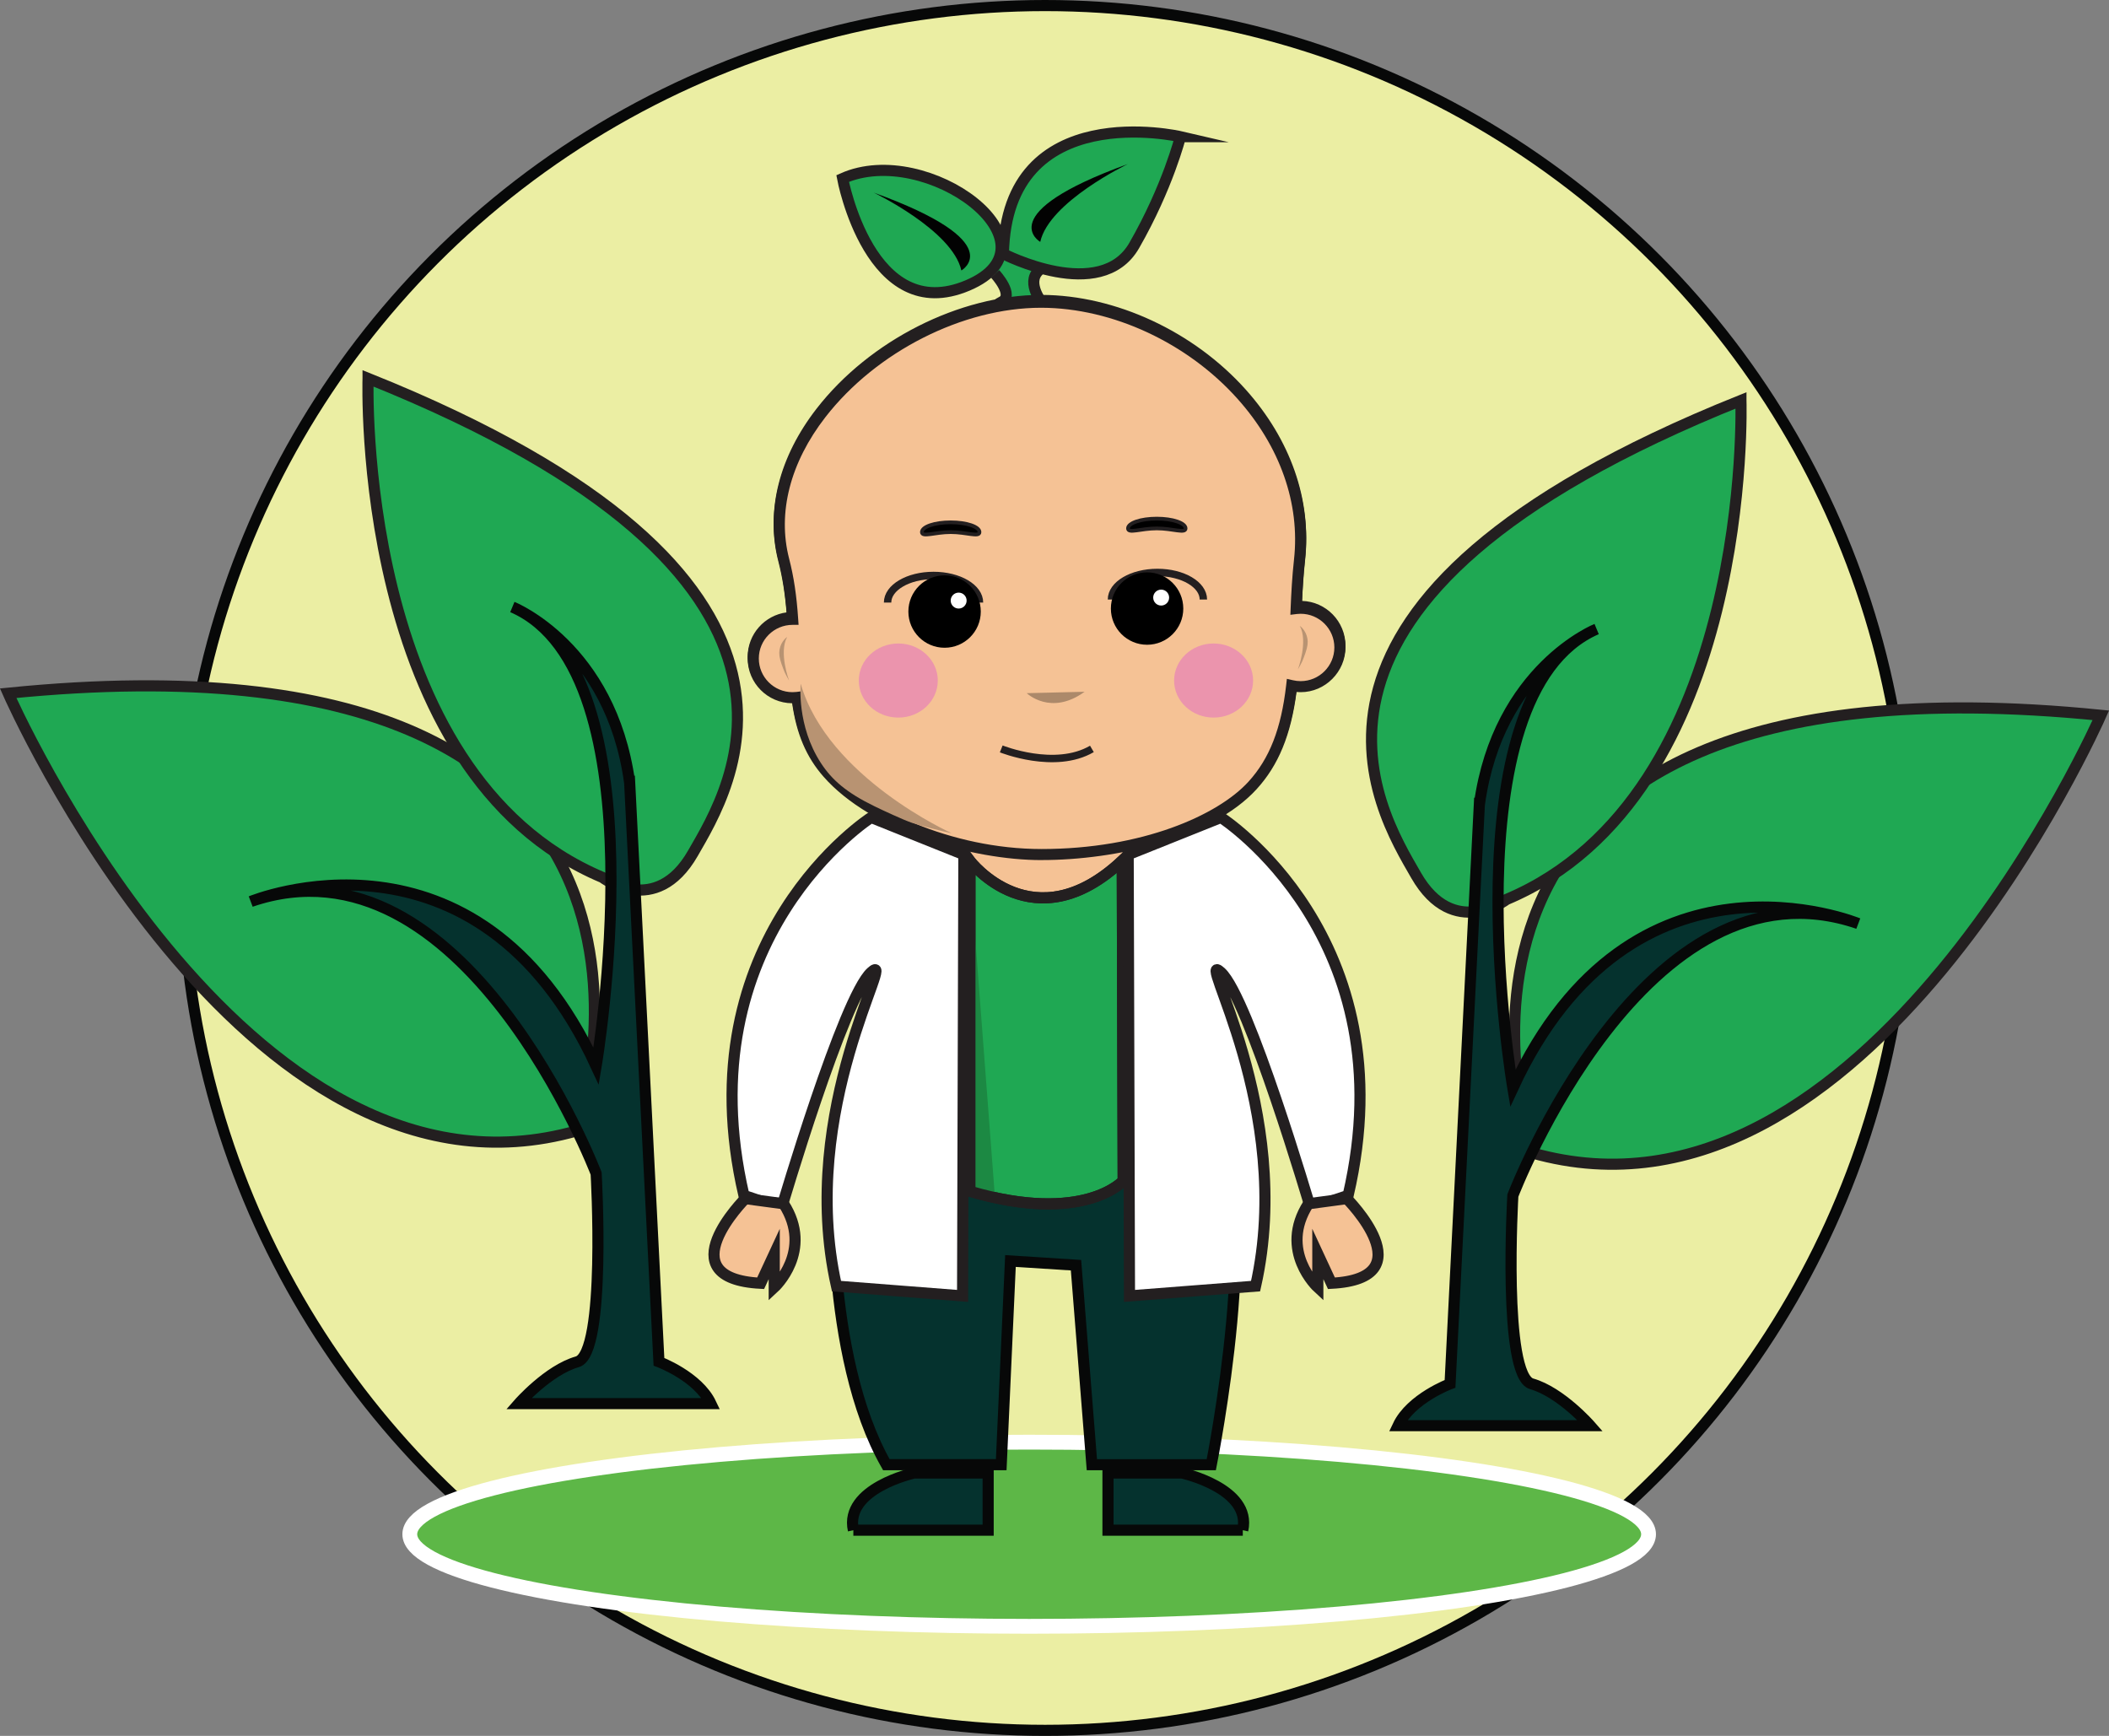 <?xml version="1.0" encoding="UTF-8"?>
<svg xmlns="http://www.w3.org/2000/svg" viewBox="0 0 569.15 468.5">
  <rect x="0" y="0" width="569.15" height="468.5" fill="#808080" stroke="none"/>
  <defs>
    <style>
      .cls-1, .cls-2, .cls-3 {
        fill: #f5c295;
      }

      .cls-4 {
        fill: #5db747;
        stroke: #fff;
        stroke-width: 4px;
      }

      .cls-4, .cls-5, .cls-2, .cls-6, .cls-7, .cls-3, .cls-8, .cls-9, .cls-10, .cls-11 {
        stroke-miterlimit: 10;
      }

      .cls-5 {
        fill: #1fa853;
      }

      .cls-5, .cls-2, .cls-7, .cls-3, .cls-8, .cls-10, .cls-11 {
        stroke: #231f20;
      }

      .cls-5, .cls-6, .cls-7, .cls-3, .cls-9, .cls-10 {
        stroke-width: 3px;
      }

      .cls-12 {
        fill: #231f20;
      }

      .cls-2, .cls-8 {
        stroke-width: 2px;
      }

      .cls-6 {
        fill: #ebeea3;
      }

      .cls-6, .cls-9 {
        stroke: #070808;
      }

      .cls-7, .cls-13 {
        fill: #fff;
      }

      .cls-14 {
        fill: #020202;
      }

      .cls-8, .cls-10 {
        fill: none;
      }

      .cls-15 {
        fill: #eb94ad;
      }

      .cls-9 {
        fill: #05322e;
      }

      .cls-16 {
        fill: #b89372;
      }

      .cls-17 {
        fill: #1c8943;
      }

      .cls-18 {
        fill: #ac896a;
      }
    </style>
  </defs>
  <g id="Layer_4">
    <circle class="cls-6" cx="282.03" cy="234.25" r="232.75"/>
  </g>
  <g id="Layer_3">
    <path class="cls-5" d="M2.2,187.09s63.17,143.81,153.56,118.08c0,0,46.34-138.14-153.56-118.08Z"/>
    <path class="cls-5" d="M99.33,102.12s-3.57,106.54,63.25,134.68c0,0,14.35,11.01,24.4-6.49s46.19-74.54-87.65-128.19Z"/>
    <path class="cls-9" d="M169.92,211.11l7.91,156.42s10.56,3.95,14.03,11.29h-51.87s7.91-9.04,15.81-11.29,5.08-50.82,5.08-50.82c0,0-35.58-93.18-93.18-73.41,0,0,60.99-25.22,93.18,44.42,0,0,18.07-106.23-22.59-123.89,0,0,26.54,10.58,31.62,47.28Z"/>
    <ellipse class="cls-4" cx="277.74" cy="414.07" rx="167.15" ry="24.85"/>
    <g>
      <path class="cls-5" d="M566.95,193.05s-63.17,143.81-153.56,118.08c0,0-46.34-138.14,153.56-118.08Z"/>
      <path class="cls-5" d="M469.82,108.07s3.57,106.54-63.25,134.68c0,0-14.35,11.01-24.4-6.49-10.05-17.51-46.19-74.54,87.65-128.19Z"/>
      <path class="cls-9" d="M399.23,217.06l-7.91,156.42s-10.56,3.95-14.03,11.29h51.87s-7.91-9.04-15.81-11.29-5.08-50.82-5.08-50.82c0,0,35.58-93.18,93.18-73.41,0,0-60.99-25.22-93.18,44.42,0,0-18.07-106.23,22.59-123.89,0,0-26.54,10.58-31.62,47.28Z"/>
    </g>
  </g>
  <g id="Layer_2">
    <path class="cls-1" d="M260.96,229.72s19.33,35.88,45.13-1.61l-45.13,1.61Z"/>
    <path class="cls-9" d="M227.19,347.1l-1.64-23.66-.58-8.33s-2.72,50.44,14.22,80.18h31.01l2.49-54.96,17.69,1.13,4.28,53.84h32.23s14.68-73.79,0-85.84h-102.1"/>
    <path class="cls-5" d="M268.55,73.92s5.48,5.9,1.63,7.63,10.92,0,10.92,0c0,0-4.77-6,0-9.14s-10.32-3.9-10.32-3.9"/>
    <path class="cls-5" d="M227.4,48.18s7.45,40.01,33.75,28.85-10.98-39.02-33.75-28.85Z"/>
    <path class="cls-5" d="M318.56,36.89s-46.98-10.92-47.77,31.62c0,0,26.22,13.55,35.3-2.26s12.47-29.36,12.47-29.36Z"/>
    <g>
      <path class="cls-7" d="M235.1,220.61s-50.53,32.38-34.34,102.02l10.16,3.39s16.74-56.85,24.18-63.62-20.13,36.89-9.36,84.71l34.03,2.64.35-119.1-25.03-10.03Z"/>
      <path class="cls-3" d="M201.12,323.5s-21.51,21.52,4.15,22.84l3.67-7.91v9.04s10.73-9.88,2.54-22.59l-10.36-1.39Z"/>
    </g>
    <path class="cls-5" d="M261.75,232.33s17.08,22.51,41.11-.06l.25,86.42s-10.5,11.86-41.36,2.82v-89.17Z"/>
    <path class="cls-9" d="M230.29,412.98h36.38v-15.44h-19.95s-18.92,4.14-16.42,15.44Z"/>
    <path class="cls-9" d="M335.39,412.98h-36.38v-15.44h19.95s18.92,4.14,16.42,15.44Z"/>
    <path class="cls-12" d="M281.1,231.67c-18.97,0-46.05-7.9-58.87-22.53-4.63-5.29-7.26-11.44-8.45-19.8-6.63-.04-12.01-5.45-12.01-12.09,0-6.13,4.6-11.21,10.53-11.98-.42-5.38-1.14-9.93-2.25-14.21-3.44-13.3.23-27.79,10.35-40.81,14.26-18.36,38.56-30.66,60.53-30.66h.18c19.95.06,41.07,9.87,55.12,25.6,12.05,13.5,17.72,29.72,15.96,45.66-.43,3.91-.66,7.84-.82,11.33,6.5.19,11.73,5.54,11.73,12.08s-5.42,12.09-12.09,12.09c-.37,0-.75-.02-1.12-.05-1.52,11.65-4.88,19.78-10.78,26.24-12.07,13.21-37.83,19.12-58.01,19.12ZM216.4,186.09l.18,1.5c1.01,8.44,3.45,14.48,7.91,19.57,9.13,10.43,32.08,21.51,56.61,21.51,27.09,0,47.54-9.11,55.79-18.14,5.71-6.25,8.86-14.3,10.21-26.12l.19-1.67,1.64.38c.68.16,1.38.24,2.08.24,5.01,0,9.09-4.08,9.09-9.09s-4.08-9.09-9.09-9.09c-.38,0-.71.02-1.02.06l-1.76.22.07-1.77c.16-3.92.4-8.54.91-13.16,1.67-15.09-3.74-30.48-15.22-43.34-13.5-15.12-33.77-24.54-52.89-24.6-.06,0-.11,0-.17,0-21.09,0-44.45,11.84-58.16,29.5-9.53,12.27-13.01,25.84-9.81,38.22,1.26,4.86,2.03,10.02,2.44,16.26l.11,1.6h-1.6c-5.05,0-9.13,4.07-9.13,9.08s4.08,9.09,9.09,9.09c.39,0,.73-.02,1.04-.06l1.5-.19Z"/>
    <polygon class="cls-17" points="261.75 234.25 261.75 320.09 268.51 323.23 261.75 234.25"/>
    <path class="cls-10" d="M261.75,232.33s17.08,22.51,41.11-.06l.25,86.42s-10.5,11.86-41.36,2.82v-89.17Z"/>
    <path class="cls-14" d="M235.8,51.99s21.25,10.18,23.64,21.01c0,0,13.36-7.6-23.64-21.01Z"/>
    <path class="cls-14" d="M304.37,44.27s-21.25,10.18-23.64,21.01c0,0-13.36-7.6,23.64-21.01Z"/>
    <g>
      <path class="cls-7" d="M329.48,220.61s50.53,32.38,34.34,102.02l-10.16,3.39s-16.74-56.85-24.18-63.62c-7.44-6.78,20.13,36.89,9.36,84.71l-34.03,2.64-.35-119.1,25.03-10.03Z"/>
      <path class="cls-3" d="M363.46,323.5s21.51,21.52-4.15,22.84l-3.67-7.91v9.04s-10.73-9.88-2.54-22.59l10.36-1.39Z"/>
    </g>
    <g>
      <g>
        <path class="cls-1" d="M361.6,174.73c0,5.85-4.74,10.59-10.59,10.59-.83,0-1.65-.1-2.42-.28-1.16,10.17-3.77,19.5-10.59,26.96-12.36,13.53-38.89,18.63-56.9,18.63s-45.26-7.77-57.74-22.02c-5.34-6.1-7.38-12.94-8.27-20.38-.4.05-.81.07-1.23.07-5.85,0-10.59-4.74-10.59-10.59s4.74-10.58,10.59-10.58h.04c-.34-5.15-.98-10.49-2.4-15.98-8.94-34.55,32.78-69.71,69.6-69.6,36.73.11,73.66,32.81,69.6,69.6-.48,4.34-.72,8.72-.9,13.06.4-.05.8-.07,1.21-.07,5.85,0,10.59,4.74,10.59,10.59Z"/>
        <path class="cls-12" d="M281.1,232.13c-18.97,0-46.05-7.9-58.87-22.53-4.63-5.29-7.26-11.44-8.45-19.8-6.63-.04-12.01-5.45-12.01-12.09,0-6.13,4.6-11.21,10.53-11.98-.42-5.38-1.14-9.93-2.25-14.21-3.44-13.3.23-27.79,10.35-40.81,14.26-18.36,38.56-30.66,60.53-30.66.06,0,.12,0,.18,0,19.95.06,41.07,9.87,55.12,25.6,12.05,13.5,17.72,29.72,15.96,45.66-.43,3.91-.66,7.84-.82,11.33,6.5.19,11.73,5.54,11.73,12.08s-5.42,12.09-12.09,12.09c-.37,0-.75-.02-1.12-.05-1.52,11.65-4.88,19.78-10.78,26.24-12.07,13.21-37.83,19.12-58.01,19.12ZM216.4,186.56l.18,1.5c1.01,8.44,3.45,14.47,7.91,19.57,9.13,10.43,32.08,21.51,56.61,21.51,27.09,0,47.54-9.11,55.79-18.14,5.71-6.25,8.86-14.3,10.21-26.12l.19-1.67,1.64.38c.68.16,1.38.24,2.08.24,5.01,0,9.09-4.08,9.09-9.09s-4.08-9.09-9.09-9.09c-.38,0-.71.02-1.02.06l-1.76.22.07-1.77c.16-3.92.4-8.54.91-13.16,1.67-15.09-3.74-30.48-15.22-43.34-13.5-15.12-33.77-24.54-52.89-24.6-.06,0-.11,0-.17,0-21.09,0-44.45,11.84-58.16,29.5-9.53,12.27-13.01,25.84-9.81,38.22,1.26,4.86,2.03,10.02,2.44,16.26l.11,1.6h-1.6c-5.05,0-9.13,4.07-9.13,9.08s4.08,9.09,9.09,9.09c.39,0,.73-.02,1.04-.06l1.5-.19Z"/>
      </g>
      <path class="cls-2" d="M270.2,202.12s14.49,5.84,24.47,0"/>
      <path class="cls-11" d="M264.33,143.61c0,1.46-3.48,0-7.77,0s-7.77,1.46-7.77,0,3.48-2.64,7.77-2.64,7.77,1.18,7.77,2.64Z"/>
      <path class="cls-11" d="M319.95,142.61c0,1.46-3.48,0-7.77,0s-7.77,1.46-7.77,0,3.48-2.64,7.77-2.64,7.77,1.18,7.77,2.64Z"/>
      <ellipse class="cls-15" cx="327.51" cy="183.67" rx="10.66" ry="10"/>
      <ellipse class="cls-15" cx="242.42" cy="183.67" rx="10.66" ry="10"/>
      <path class="cls-18" d="M277.08,187.08s6.49,6.25,15.61-.38"/>
      <path class="cls-8" d="M264.33,162.62c0-4.04-5.55-7.31-12.4-7.31s-12.4,3.27-12.4,7.31"/>
      <circle cx="254.91" cy="165.05" r="9.77"/>
      <circle class="cls-13" cx="258.71" cy="162.09" r="2.15"/>
      <path class="cls-8" d="M299.95,161.81c0-4.04,5.55-7.31,12.4-7.31s12.4,3.27,12.4,7.31"/>
      <circle cx="309.56" cy="164.24" r="9.77"/>
      <circle class="cls-13" cx="313.36" cy="161.28" r="2.15"/>
      <path class="cls-16" d="M216.08,184.54s-1.14,11.28,5.46,21.4c3,4.6,6.96,8.02,14.49,11.68,2.08,1.01,7.62,3.62,10.14,4.47s7.66,2.15,10.66,2.79c0,0-33.43-15.02-40.75-40.34Z"/>
      <path class="cls-16" d="M212.41,171.92s-1.66,1.11-2.04,3.43c-.18,1.05-.06,2.14.54,3.87.17.48.62,1.74.87,2.28s.82,1.58,1.17,2.18c0,0-2.83-7.55-.54-11.75Z"/>
      <path class="cls-16" d="M350.79,168.94s1.66,1.11,2.04,3.43c.18,1.05.06,2.14-.54,3.87-.17.48-.62,1.74-.87,2.28s-.82,1.58-1.17,2.18c0,0,2.83-7.55.54-11.75Z"/>
    </g>
  </g>
</svg>